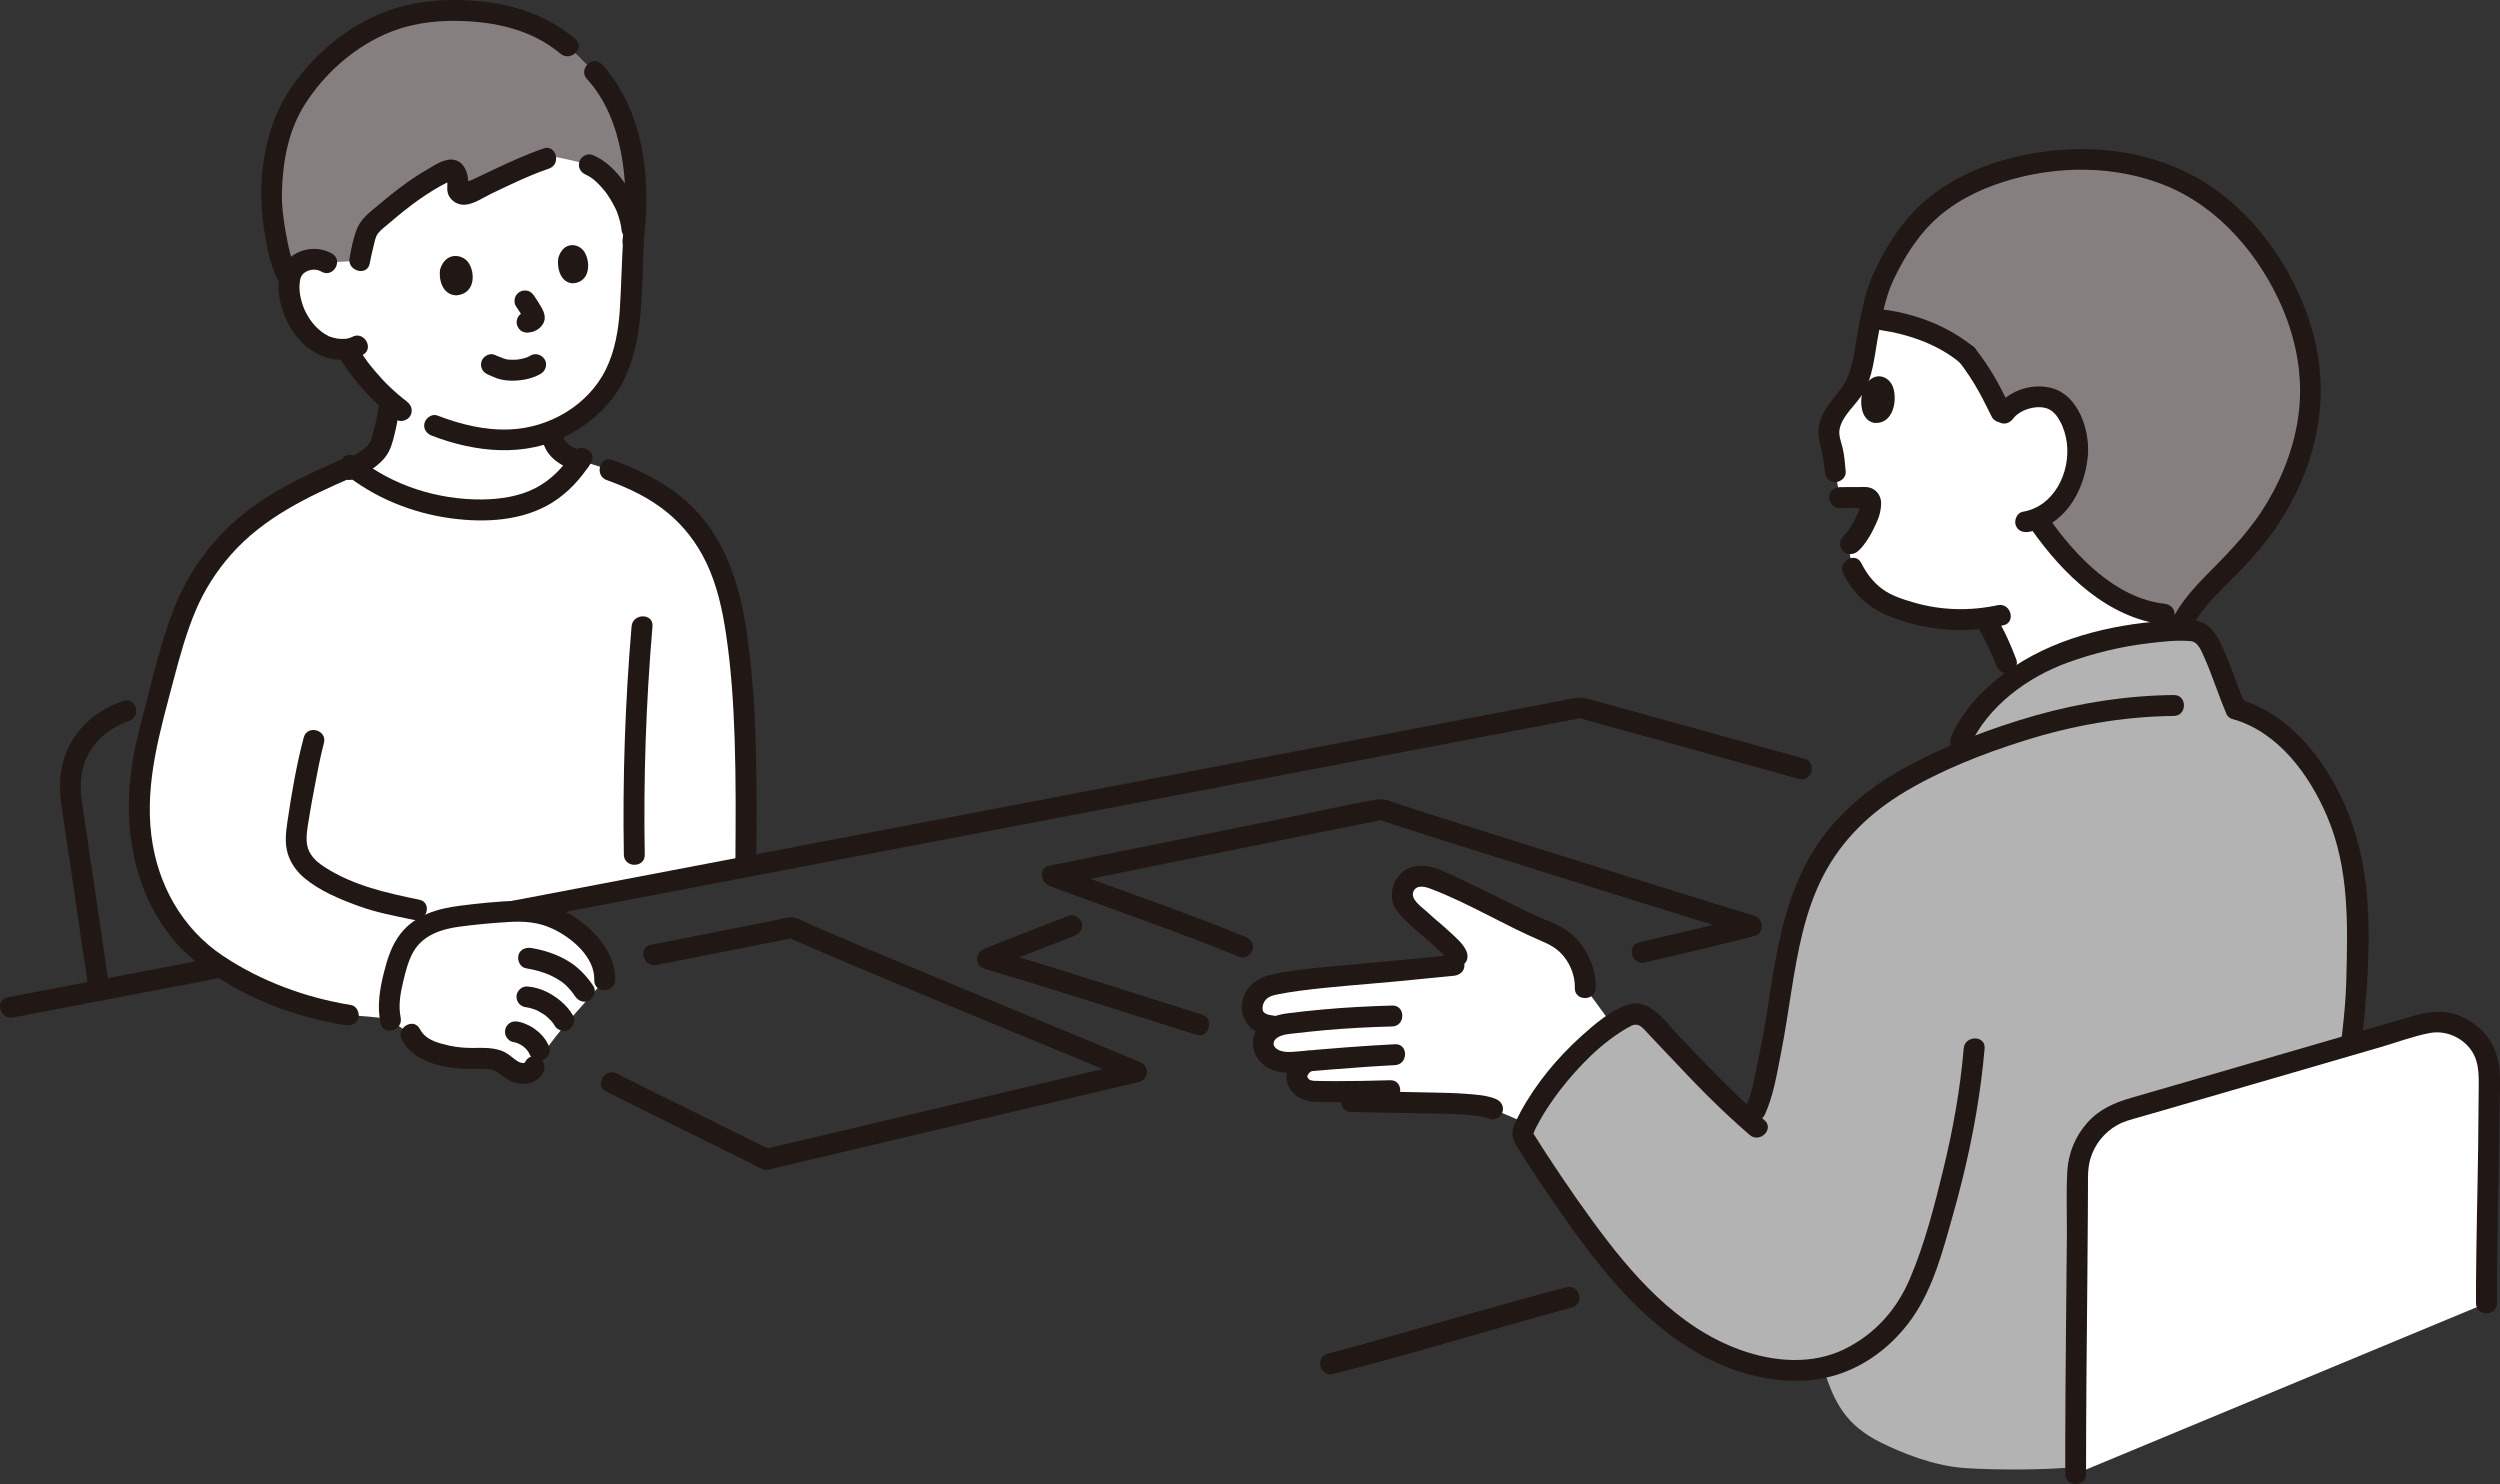 <?xml version="1.0" encoding="UTF-8"?>
<svg id="_レイヤー_2" data-name="レイヤー 2" xmlns="http://www.w3.org/2000/svg" viewBox="0 0 478.32 283.93">
  <rect x="0" y="0" width="478.32" height="283.93" fill="#333333" stroke="none"/>
  <defs>
    <style>
      .cls-1 {
        fill: #85807f;
      }

      .cls-2 {
        fill: #fff;
      }

      .cls-3 {
        fill: #b3b3b3;
      }

      .cls-4 {
        fill: #211715;
      }
    </style>
  </defs>
  <g id="layer">
    <g id="group">
      <path class="cls-2" d="M239.63,193.66c-.2-.94,.02-1.95,.4-2.75,.78-1.66,2.27-2.23,3.44-2.49,2.93-.64,7.03-1.14,12.75-1.65,8-.72,12.04-1.07,21.96-2.08,0,0,.63-.06,1.25-.13l-.62-1.62c-.42-1.08-2.8-3.28-5.63-5.67-1.29-1.09-3.47-3.13-4.36-4.31s-.6-2.93,.32-4.08c1.27-1.6,3.47-1.42,5.08-.78,7.11,2.83,16.67,8.22,22.7,10.62,3.38,1.34,6.61,5.93,6.39,10.31,0,0,3.12,4.28,5.17,7.08-7.57,5.1-14.08,13.9-16.42,18.82l-6.51-2.77c-2.83-1.17-11.33-1.08-13.61-1.14-4.29-.1-8.78-.21-13.44-.27l-.48-1.93c-3.18,.03-6.18,.02-7.03-.06-1.53-.15-2.61-1.18-2.85-2.47s.89-2.8,2.16-3.24c0,0,.19-.06,.37-.13l-2.8,.27c-3.9,.38-6.36-1.26-6.19-3.81,.09-1.34,1.06-2.4,2.64-3.02l-1.1-.12c-2.34-.26-3.34-1.35-3.6-2.59Z"/>
      <path class="cls-2" d="M393.79,96.46s.07-.08,.1-.12c2.78-3.31,3.3-6.63,3.56-8.98,.37-3.33-.94-8.14-3.54-10.21-.87-.69-2.74-1.76-6.13-.87-1.72,.45-3.61,1.52-4.59,3.23-1.35-2.51-3.27-7.14-6.88-11.59-4.43-3.71-11.06-6.37-18.38-6.95-.36,1.8-.67,3.64-1.02,5.58-.38,2.08-.68,4.19-1.43,6.16-.48,1.25-1.24,2.33-2.06,3.37-1.49,1.89-3.14,3.64-3.51,6.06-.23,1.5,.81,3.91,.96,5.42,.11,1.16,.16,1.53,.27,2.69l.87,4.94c1.03-.03,3.34-.01,4.96-.01,.52,0,.95,.49,.92,1.09-.11,2.33-.93,3.26-1.72,4.92-.45,.94-1.67,2.46-2.11,2.83l-.43,.36c.23,1.33,.77,4.38,.77,4.38,.93,1.87,1.13,2.09,2.53,3.65,1.43,1.59,2.79,2.63,5.17,3.58,4.74,1.9,10.59,3.19,17.53,2.28,1.54,2.1,3.48,6.46,4.23,8.52l1.23,3.37c3.51-2.54,7.4-4.47,11.08-5.68,6.13-2.02,12.5-3.4,18.93-3.73l-1.04-3.26c-11-1.17-19.91-11.87-23.67-17.22,0,0-.27-.38-.7-1,1.82-.71,3.24-1.85,4.1-2.82Z"/>
      <path class="cls-4" d="M351.96,97.2c1.24-.04,2.48-.02,3.71-.02,.31,0,.62,0,.93,0,.08,0,.17,0,.25,0,.23,0,.16,0-.19-.04-.2-.06-.37-.16-.51-.3-.18-.27-.22-.32-.11-.14-.11-.17-.16-.36-.15-.56,0,.1,0,.19,0,.29,0,.06-.07,.42-.04,.47,.04-.29,.05-.32,.01-.1-.02,.09-.03,.18-.05,.27-.03,.17-.08,.33-.12,.5-.04,.15-.09,.31-.15,.46-.03,.07-.05,.15-.08,.22,.13-.3,.15-.36,.07-.16-.11,.24-.23,.48-.35,.71-.27,.52-.53,1.05-.81,1.57-.14,.26-.3,.52-.47,.76-.09,.13-.19,.27-.28,.4-.08,.11-.36,.39,.02-.02-.34,.36-.61,.78-.98,1.11-.79,.69-.76,2.13,0,2.83,.84,.77,1.98,.73,2.83,0s1.46-1.66,2.03-2.55,1.02-1.82,1.44-2.74c.28-.61,.54-1.23,.69-1.89,.2-.87,.38-1.88,.17-2.77-.24-1.03-1.02-1.88-2.03-2.19-.65-.2-1.42-.12-2.1-.12-1.24,0-2.48-.02-3.71,.02-1.04,.04-2.05,.89-2,2s.88,2.04,2,2h0Z"/>
      <path class="cls-1" d="M383.56,32.63c-12.68,3.83-18.9,10.62-23.63,21.27-.94,2.39-1.52,4.7-1.99,7.08,7.32,.56,13.95,3.23,18.38,6.94,3.61,4.46,5.53,9.08,6.88,11.59,.98-1.71,2.87-2.78,4.59-3.23,3.4-.89,5.27,.18,6.13,.87,2.6,2.07,3.91,6.88,3.54,10.21-.26,2.35-.78,5.68-3.56,8.98-.84,1-2.3,2.21-4.2,2.94,.43,.61,.7,1,.7,1,4.25,6.05,15.11,18.97,28.13,17.15,2.45-3.65,6.23-7.2,8.7-9.65,6.19-6.13,13.89-17.11,14.79-31.07,.57-8.78-2.56-17.85-6.4-24.25-9.86-16.48-21.87-19.91-29.31-21.27s-16.08-.56-22.72,1.44c-.01,0-.03,0-.04,.01Z"/>
      <path class="cls-4" d="M352.67,109.77c1.09,2.18,2.64,4.15,4.54,5.69,2.18,1.76,4.82,2.76,7.48,3.56,6.06,1.83,12.42,1.95,18.59,.63,2.52-.54,1.45-4.39-1.06-3.86-5.36,1.15-10.85,1.01-16.12-.53-2.08-.61-4.31-1.31-6.06-2.64s-2.98-3-3.92-4.88c-1.15-2.3-4.6-.28-3.45,2.02h0Z"/>
      <path class="cls-4" d="M357.99,53.37c-1.34,3.49-2.03,7.14-2.68,10.81-.59,3.31-.84,6.99-2.81,9.82-1.63,2.35-3.84,4.35-4.45,7.27-.32,1.53-.01,3,.37,4.48s.57,2.96,.72,4.5c.1,1.08,.84,2,2,2,1,0,2.11-.92,2-2-.15-1.5-.23-3.03-.58-4.49-.29-1.22-.86-2.51-.57-3.77,.6-2.64,3.2-4.59,4.53-6.85,1.77-3.02,2.09-6.74,2.69-10.12,.64-3.6,1.33-7.17,2.64-10.59,.39-1.01-.43-2.19-1.4-2.46-1.13-.31-2.07,.38-2.46,1.4h0Z"/>
      <path class="cls-4" d="M378.43,120.06c.8,1.27,1.47,2.62,2.11,3.98,.16,.34,.31,.68,.47,1.03,.07,.16,.14,.31,.21,.47,.04,.08,.07,.17,.11,.25,.03,.07,.16,.39,.03,.06s.06,.14,.1,.24c.06,.15,.12,.3,.18,.45,.1,.26,.2,.52,.3,.78,.36,.98,1.37,1.75,2.46,1.4,.96-.31,1.78-1.41,1.4-2.46-1.04-2.82-2.3-5.66-3.9-8.21-.55-.89-1.81-1.31-2.74-.72s-1.31,1.79-.72,2.74h0Z"/>
      <path class="cls-4" d="M388.67,101.29c6.02,8.53,14.54,16.96,25.39,18.21,1.07,.12,2-1.01,2-2,0-1.18-.92-1.88-2-2-9.25-1.06-16.87-9.04-21.94-16.23-.62-.88-1.75-1.3-2.74-.72-.87,.51-1.34,1.85-.72,2.74h0Z"/>
      <path class="cls-4" d="M385.21,80.05c1.46-1.89,5.06-2.76,6.98-1.66,.05,.03,.6,.39,.39,.23-.17-.12,.47,.43,.56,.53,.42,.44,.74,.96,1.03,1.49,.68,1.25,1.1,2.71,1.28,4.12,.69,5.66-2.45,12.15-8.42,13.15-1.07,.18-1.66,1.5-1.4,2.46,.31,1.13,1.39,1.58,2.46,1.4,6.96-1.17,10.6-7.68,11.34-14.17,.58-5.04-1.73-12.34-7.37-13.47-3.85-.78-7.93,.82-10.3,3.9-.66,.86-.13,2.24,.72,2.74,1.03,.6,2.07,.14,2.74-.72h0Z"/>
      <path class="cls-4" d="M356.53,74.37c-.68,1.73-.86,5.87,1.98,6.53,3.82,.39,4.61-4.55,3.6-7.02-.82-2.02-3.82-3.15-5.58,.49Z"/>
      <path class="cls-4" d="M361.65,54.91c2.07-4.63,4.63-9.05,8.31-12.59s8.47-5.98,13.41-7.54c10-3.17,21.35-3.24,31.13,.79,10.1,4.15,17.83,13.29,22.1,23.15,2.68,6.2,3.99,12.98,3.28,19.72-.66,6.24-2.89,12.28-6.08,17.66-2.94,4.97-6.72,8.95-10.76,13.02-4.63,4.66-9.68,10.12-8.89,17.19,.12,1.07,.83,2,2,2,.99,0,2.12-.92,2-2-.36-3.21,.56-5.67,2.38-8.27s3.92-4.69,6.08-6.83c3.78-3.75,7.27-7.61,10.08-12.16,3.38-5.46,5.83-11.6,6.83-17.95,1.13-7.18,.31-14.37-2.18-21.19-4.13-11.27-12.37-21.91-23.37-27.13-9.85-4.68-21.28-5.27-31.83-2.88-6.38,1.45-12.61,4.12-17.63,8.37-4.63,3.92-7.86,9.15-10.31,14.63-.44,.99-.29,2.15,.72,2.74,.85,.5,2.29,.27,2.74-.72h0Z"/>
      <path class="cls-4" d="M374.9,69.32c.11,.14,.22,.28,.33,.41,.22,.27-.14-.18,.07,.09,.19,.25,.37,.5,.55,.75,.35,.49,.69,.98,1.02,1.48,.63,.96,1.21,1.94,1.77,2.94,.88,1.58,1.66,3.22,2.48,4.83,.48,.93,1.86,1.28,2.74,.72,.95-.61,1.23-1.74,.72-2.74-.85-1.67-1.66-3.35-2.57-4.98-1.25-2.23-2.67-4.35-4.27-6.34-.66-.82-2.15-.74-2.83,0-.8,.87-.7,1.95,0,2.83h0Z"/>
      <path class="cls-4" d="M359.7,63.14c5.42,.78,11.05,2.75,15.2,6.18,.83,.69,2.01,.81,2.83,0,.71-.71,.84-2.14,0-2.83-4.81-3.98-10.81-6.32-16.96-7.21-1.07-.15-2.15,.26-2.46,1.4-.26,.94,.32,2.31,1.4,2.46h0Z"/>
      <path class="cls-3" d="M403.17,122.49c-2.36,.56-4.7,1.22-7.01,1.98-8.97,2.96-19.19,10.18-22.05,20.01-.97,.41-1.93,.84-2.89,1.27-8.37,3.77-15.71,8.39-21.17,15.97-8.72,12.1-8.57,27.43-11.71,41.48-.75,3.35-1.08,7.41-3.64,11.23-7.44-6.6-12.12-12.03-19.23-19.41-1.06-1.1-2.71-1.36-4.06-.66-9.83,5.1-18.58,17.62-20.04,22.32-.09,.28-.06,.57,.09,.82,6.01,9.79,15.29,22.76,20.45,28.31,9.39,10.09,22.44,18.28,36.17,16,.26-.04,.52-.09,.77-.15,2.08,6.9,4.48,11.08,10.98,14.32,3.93,1.96,9.97,4.44,15.97,4.89,5.69,.42,16.41,.39,21.44-.22,5.22-7.44,19.06-27.82,25.22-36.33,7-9.67,24.78-38.11,27.12-42.03,.56-4.57,1.22-9.74,1.32-13.89,.25-10.25,.79-18.55-2.02-28-2.81-9.45-9.92-21.62-21.1-24.75-1.22-2.69-3.74-10.44-5.37-12.92-.45-.69-.95-1.39-1.69-1.75-.6-.29-1.3-.32-1.96-.32-5.24-.06-10.47,.62-15.58,1.82Z"/>
      <path class="cls-4" d="M255.09,262.87c13.14-3.3,26.13-7.27,39.18-10.92,2.16-.6,4.32-1.23,6.49-1.8,2.49-.65,1.43-4.51-1.06-3.86-12.99,3.39-25.88,7.25-38.82,10.85-2.28,.63-4.56,1.29-6.86,1.87-2.5,.63-1.44,4.49,1.06,3.86h0Z"/>
      <path class="cls-4" d="M116,208.84c5.83,2.95,11.69,5.83,17.55,8.72,3.36,1.66,6.73,3.32,10.09,4.99,.78,.39,1.62,.96,2.46,1.19s1.79-.17,2.59-.36c1.7-.4,3.39-.8,5.09-1.2,14.03-3.3,28.05-6.64,42.07-9.96,7.37-1.75,14.74-3.49,22.12-5.23,.85-.2,1.47-1.08,1.47-1.93,0-.95-.64-1.59-1.47-1.93-11.21-4.66-22.44-9.28-33.66-13.94-5.96-2.48-11.92-4.96-17.87-7.46-2.55-1.07-5.11-2.15-7.66-3.24-1.17-.5-2.33-1-3.5-1.5-1.08-.46-2.65-1.49-3.83-1.49s-2.36,.43-3.46,.64c-1.2,.23-2.4,.47-3.6,.71-2.25,.44-4.51,.89-6.76,1.33-4.37,.86-8.74,1.73-13.11,2.59-2.52,.5-1.46,4.36,1.06,3.86,8.79-1.74,17.59-3.48,26.39-5.2l-1.54-.2c17.59,7.64,35.35,14.89,53.08,22.22,4.46,1.85,8.93,3.69,13.39,5.55v-3.86c-18.56,4.36-37.1,8.79-55.65,13.17-5.05,1.19-10.1,2.38-15.16,3.57l1.54,.2c-9.87-4.91-19.79-9.71-29.62-14.69-2.29-1.16-4.32,2.29-2.02,3.45h0Z"/>
      <path class="cls-4" d="M238.26,179.23c-11.99-4.89-24.29-9.05-36.42-13.6v3.86c16.89-3.36,33.75-6.83,50.62-10.23,4.1-.83,8.19-1.65,12.29-2.46h-1.06c9.72,3.17,19.49,6.23,29.24,9.29,10.65,3.35,21.3,6.68,31.96,9.99,3.23,1.01,6.47,2.01,9.71,3.01v-3.86c-6.97,1.78-13.96,3.45-20.97,5.07-2.51,.58-1.45,4.44,1.06,3.86,7.01-1.62,14-3.29,20.97-5.07,1.96-.5,1.84-3.29,0-3.86-12.92-3.96-25.81-8.02-38.71-12.07-8.01-2.51-16.01-5.03-24.01-7.59-1.58-.5-3.15-1.01-4.72-1.51-1.34-.43-3.12-1.35-4.53-1.12-5.85,.95-11.66,2.33-17.46,3.5-15.15,3.07-30.29,6.17-45.45,9.19-2.11,.42-1.67,3.23,0,3.86,12.13,4.55,24.42,8.71,36.42,13.6,1,.41,2.2-.44,2.46-1.4,.31-1.15-.39-2.05-1.4-2.46h0Z"/>
      <path class="cls-4" d="M204.5,175.2c-5.36,2.11-10.76,4.14-16.11,6.29-1.76,.7-2.03,3.25,0,3.86,13.55,4.03,27,8.39,40.49,12.62,2.46,.77,3.52-3.09,1.06-3.86-13.49-4.23-26.94-8.59-40.49-12.62v3.86c5.35-2.15,10.74-4.18,16.11-6.29,1-.39,1.7-1.34,1.4-2.46-.26-.96-1.45-1.79-2.46-1.4h0Z"/>
      <g>
        <path class="cls-2" d="M64.34,35.42c3.44-6.8,11.74-13.31,31-12.98,29.11,.49,25.95,22.27,25.95,22.27-.33,4.7-.45,9.38-.65,13.7-.36,7.49-2.21,14.36-7.16,18.95-2.52,2.33-5.15,4.05-7.99,5.18,.03,.27,.05,.41,.05,.41,.13,1.12,.69,2.16,.87,2.42,1.23,1.66,2.78,2.29,4.49,2.86-4.38,6.47-10.17,9.25-18.7,9.34-8.54,.08-17.74-2.78-24.55-8.1,1.58-.81,2.52-1.49,3.15-1.95,1.02-.73,1.84-1.84,2.14-2.82,.94-3.2,1.33-5.14,1.7-7.91-2.29-1.97-4.11-4.03-5.81-6.24,0,0-1.47-1.99-2.11-3.14l-.26-.63c-1.83,.22-3.8-.32-4.61-.74-2.73-1.43-4.1-3.62-5.01-5.21-1.29-2.25-2.05-6.11-1.16-8.44,.3-.78,1.07-2.16,3.39-2.66,1.06-.23,2.38-.14,3.46,.54,0,0-1.86-7.58,1.81-14.83Z"/>
        <path class="cls-2" d="M97.2,174.41c.33-.02,.65-.04,.95-.05,14.2-2.71,29.21-5.58,44.54-8.51,.11-15.35,.29-31.34-1.98-45.92-2.82-18.1-11.08-26.73-29.77-31.77-4.39,6.52-10.19,9.32-18.75,9.4-8.68,.08-18.04-2.87-24.88-8.35-13.02,5.59-22.58,10.36-29.78,22.87-4.17,7.26-6.71,19.66-8.93,27.96-2.22,8.3-2.78,17.35-.53,25.55,1.4,5.11,3.88,9.81,7.17,13.56,6.75,7.73,21.1,13.46,31.4,15.06,0,0,8.08,.5,8.08,1-.65-2.86-.05-5.84,.67-8.69,.7-2.78,1.59-5.67,3.68-7.64,1.7-1.59,4.1-2.81,6.39-3.23,2.44-.44,7.95-1.01,11.73-1.25Z"/>
        <path class="cls-1" d="M67.58,7.66c6.78-4.56,13.55-5.67,18.6-5.67,10.78,0,18.55,2.21,25.56,9.84,4.99,4.24,7.35,9.62,8.77,15.72,1.14,4.92,1.52,12.42,.55,18.71l-.17-2.37c-.42-5.5-4.98-11.16-8.15-12.35,0,0-3.47-.98-7.01-1.61-.79,.26-1.25,.42-1.25,.42-4.73,1.59-11.46,5.04-15.22,6.74-.9,.41-1.9-.33-1.74-1.28,.1-.63,.13-1.29-.06-2.17-.21-.91-.97-1.33-1.58-1.06-4.86,2.06-10.31,6.42-14.54,10.23-.65,.58-1.11,1.33-1.35,2.16-.45,1.57-.79,2.87-1.17,4.91l-6.27,.36c-1.08-.68-2.39-.77-3.46-.54-2.32,.5-3.09,1.88-3.39,2.66-.14,.37-.24,.77-.3,1.2-2.07-3.58-2.96-10.13-3.33-13.29-.35-3,.09-8.14,.67-11.11,1.16-5.91,2.83-9.33,6.99-14.43,2.56-2.98,5.21-5.3,7.87-7.08Z"/>
        <path class="cls-4" d="M58.12,141.08c-1.39,5.23-2.32,10.66-3.11,16.01-.32,2.13-.59,4.36,.11,6.44,.58,1.73,1.67,3.24,3.06,4.41,2.94,2.48,6.71,4.05,10.29,5.36s7.09,1.95,10.7,2.7c2.51,.52,3.59-3.34,1.06-3.86-6.26-1.29-12.54-2.68-18.01-6.17-1.2-.76-2.38-1.72-3.03-3.01-.77-1.53-.54-3.36-.3-4.99,.37-2.46,.83-4.91,1.29-7.35,.54-2.83,1.06-5.68,1.8-8.47,.66-2.49-3.2-3.55-3.86-1.06h0Z"/>
        <path class="cls-4" d="M65.47,87.85c-8.02,3.47-16.06,7.28-22.32,13.54-3.23,3.23-6.05,7.05-8.11,11.13s-3.53,8.71-4.79,13.2-2.36,9.2-3.57,13.8c-1.47,5.61-2.27,11.46-1.98,17.27,.52,10.3,4.62,20.75,12.86,27.29s18.45,10.46,28.55,12.07c1.07,.17,2.15-.27,2.46-1.4,.26-.95-.32-2.29-1.4-2.46-8.59-1.37-17.21-4.54-24.46-9.37-7.91-5.26-12.62-13.77-13.76-23.15-1.25-10.25,1.75-20.11,4.32-29.91,1.16-4.4,2.39-8.83,4.16-13.04,1.64-3.89,3.98-7.55,6.78-10.72,6.24-7.08,14.76-11.12,23.27-14.8,.99-.43,1.22-1.88,.72-2.74-.6-1.02-1.74-1.15-2.74-.72h0Z"/>
        <path class="cls-4" d="M116.09,91.85c4.15,1.49,8.27,3.45,11.68,6.28,3.16,2.62,5.61,5.85,7.38,9.55,2.05,4.29,3.08,9.02,3.77,13.69,.99,6.65,1.42,13.38,1.64,20.09,.26,7.85,.2,15.7,.14,23.55-.02,2.57,3.98,2.58,4,0,.11-14.45,.26-28.98-1.72-43.33-1.32-9.54-4.19-19.12-11.62-25.72-4.12-3.66-9.06-6.11-14.21-7.96-2.43-.87-3.47,2.99-1.06,3.86h0Z"/>
        <path class="cls-4" d="M120.84,119.84c-1.24,14.53-1.73,29.11-1.48,43.69,.05,2.57,4.05,2.58,4,0-.26-14.58,.24-29.16,1.48-43.69,.22-2.56-3.78-2.55-4,0h0Z"/>
        <path class="cls-4" d="M65.64,90.41c5.94,4.81,13.16,7.76,20.72,8.77,6.44,.86,13.57,.51,19.25-2.99,3.06-1.89,5.47-4.56,7.42-7.56,1.41-2.16-2.05-4.17-3.45-2.02-1.84,2.83-4.17,5.25-7.2,6.81s-6.7,2.11-10.18,2.14c-8.41,.08-17.16-2.66-23.73-7.98-.84-.68-2.01-.82-2.83,0-.7,.7-.84,2.15,0,2.83h0Z"/>
        <path class="cls-4" d="M67.86,91.59c2.43-1.17,5.27-2.73,6.54-5.22,.71-1.39,1.03-3.04,1.38-4.56,.32-1.39,.56-2.79,.75-4.2,.14-1.03-.25-2.2-1.4-2.46-.94-.21-2.31,.29-2.46,1.4-.18,1.28-.39,2.56-.67,3.82-.15,.66-.31,1.33-.48,1.98-.1,.37-.2,.73-.3,1.1-.06,.2-.11,.39-.17,.59-.02,.07-.18,.49-.03,.14-.44,.98-1,1.46-1.84,2.04-1.06,.73-2.19,1.35-3.35,1.91-.94,.46-1.27,1.88-.72,2.74,.63,.97,1.73,1.21,2.74,.72h0Z"/>
        <path class="cls-4" d="M103.54,82.95c.07,.58,.15,1.13,.34,1.68,.15,.45,.34,.89,.55,1.31,.34,.68,.87,1.3,1.43,1.81,1.29,1.18,2.86,1.86,4.5,2.41,.99,.33,2.23-.38,2.46-1.4,.25-1.1-.33-2.1-1.4-2.46-.48-.16-.95-.33-1.42-.52l.48,.2c-.63-.27-1.22-.59-1.77-1l.4,.31c-.45-.35-.85-.75-1.2-1.19l.31,.4c-.23-.29-.39-.62-.53-.96l.2,.48c-.2-.49-.36-.99-.44-1.51l.07,.53v-.09c-.08-.55-.19-1.01-.6-1.41-.35-.35-.92-.61-1.41-.59s-1.05,.19-1.41,.59c-.33,.36-.65,.9-.59,1.41h0Z"/>
        <path class="cls-4" d="M77.83,76.8c-.17-.12-.33-.25-.5-.38,.24,.19-.24-.2-.24-.19-.29-.23-.57-.46-.85-.7-.56-.48-1.11-.97-1.64-1.48-1.02-.97-1.97-2.01-2.88-3.08-.43-.5-.85-1.02-1.25-1.54,.2,.26,.04,.06,0,0-.1-.14-.2-.27-.3-.41-.61-.85-1.21-1.7-1.73-2.61s-1.84-1.3-2.74-.72-1.27,1.76-.72,2.74c1.08,1.91,2.48,3.7,3.89,5.37,2.05,2.43,4.37,4.56,6.91,6.46,.84,.63,2.27,.16,2.74-.72,.55-1.05,.18-2.07-.72-2.74h0Z"/>
        <path class="cls-4" d="M112.31,15.13c3.6,3.91,5.52,8.97,6.52,14.13s1.1,11.1,.3,16.48c-.16,1.07,.27,2.15,1.4,2.46,.94,.26,2.3-.32,2.46-1.4,1.73-11.61,.45-25.49-7.85-34.49-1.75-1.9-4.57,.94-2.83,2.83h0Z"/>
        <path class="cls-4" d="M57.11,52.56c-1.4-2.5-1.98-5.45-2.47-8.25-.44-2.5-.76-4.99-.7-7.53,.15-5.93,1.24-11.96,4.51-17,3.63-5.6,8.8-10.27,14.87-13.07,4.52-2.08,9.41-2.82,14.35-2.71,7.09,.15,14.02,1.64,19.58,6.28,1.96,1.64,4.81-1.18,2.83-2.83C104.63,2.91,98.18,.74,91.15,.18c-5.81-.47-11.69-.08-17.19,1.98-6.97,2.61-12.83,7.35-17.3,13.25-4.16,5.49-6,11.74-6.56,18.54-.28,3.43-.06,6.7,.46,10.09,.56,3.59,1.3,7.34,3.1,10.54,1.26,2.25,4.71,.23,3.45-2.02h0Z"/>
        <path class="cls-4" d="M82.63,83.36c8.4,3.23,17.89,4.2,26.1-.13,3.77-1.99,7.25-4.94,9.54-8.56s3.52-8.18,4.06-12.58c.71-5.75,.57-11.61,.96-17.39,.17-2.57-3.83-2.56-4,0-.33,4.84-.39,9.69-.7,14.53-.25,3.91-.94,7.95-2.69,11.49-3.39,6.83-10.81,11.13-18.33,11.44-4.81,.2-9.42-.94-13.88-2.66-1.01-.39-2.19,.43-2.46,1.4-.31,1.13,.38,2.07,1.4,2.46h0Z"/>
        <path class="cls-4" d="M63.54,48.53c-2.56-1.48-6-1.12-8.2,.88-1.66,1.51-2.15,3.86-2.02,6.02,.27,4.86,3.11,10.22,7.64,12.39,2.57,1.23,5.89,1.46,8.44,.09,2.27-1.22,.25-4.68-2.02-3.45-.32,.17-.89,.33-1.23,.36-.31,.03-.63,.02-.95,.01-.16,0-.31-.02-.47-.03-.26-.03-.3-.03-.14-.02-.52-.08-1.04-.22-1.54-.39-.1-.03-.2-.07-.3-.11,.26,.11,.29,.12,.11,.03-.2-.17-.5-.28-.73-.42-1.82-1.15-3.12-2.94-3.94-4.8-.38-.86-.75-2.28-.84-3.18-.06-.62-.08-1.26-.02-1.88,.03-.27,0-.14,.1-.54,.02-.07,.26-.83,.12-.44-.13,.36,.07-.12,.1-.19,.06-.1,.42-.56,.1-.2,.15-.17,.31-.34,.48-.49-.27,.22,.35-.2,.43-.24,.85-.42,1.9-.5,2.85,.05,2.23,1.29,4.25-2.16,2.02-3.45h0Z"/>
        <path class="cls-4" d="M122.9,43.9c-.27-3.2-1.51-6.27-3.37-8.88-1.61-2.26-3.61-4.38-6.25-5.4-.98-.38-2.24,.42-2.46,1.4-.26,1.15,.35,2.05,1.4,2.46,.39,.15-.42-.22-.04-.01,.09,.05,.19,.09,.28,.14,.2,.11,.39,.22,.57,.34,.1,.06,.2,.13,.29,.2,.08,.05,.43,.37,.07,.04,.2,.17,.4,.33,.59,.51,.44,.4,.85,.82,1.23,1.26,.2,.22,.38,.45,.57,.68,.14,.17-.14-.19,.08,.1,.11,.15,.22,.3,.32,.45,.36,.52,.7,1.05,1,1.6,.17,.31,.34,.62,.49,.93,.07,.14,.14,.29,.21,.44,0-.01,.2,.48,.13,.29-.08-.2,.1,.26,.11,.3,.07,.18,.13,.36,.19,.54,.1,.3,.19,.61,.27,.91s.15,.61,.21,.92c0,.03,.11,.64,.05,.21,.03,.18,.04,.37,.06,.56,.09,1.04,.86,2.05,2,2,1.01-.05,2.09-.88,2-2h0Z"/>
        <path class="cls-4" d="M103.95,28.43c-3.2,1.09-6.29,2.51-9.34,3.94-1.44,.67-2.87,1.36-4.3,2.04-.39,.18-1.42,.45-1.68,.78l-.13,.06c.45-.13,.72,0,.8,.42l.18,.36,.07-.53c.04-.42,.04-.82,0-1.24-.17-1.74-1.02-3.5-2.94-3.72-1.66-.19-3.56,1.13-4.94,1.93-3.29,1.91-6.32,4.26-9.22,6.71-1.57,1.33-3.35,2.61-4.14,4.57-.72,1.77-1.08,3.74-1.43,5.6-.48,2.52,3.38,3.59,3.86,1.06,.2-1.06,.43-2.12,.69-3.16,.22-.85,.35-1.89,.9-2.6,.61-.79,1.54-1.44,2.3-2.09,.88-.76,1.78-1.5,2.69-2.23,1.81-1.44,3.69-2.79,5.66-3.99,.93-.56,1.88-1.1,2.86-1.57,.23-.11,.47-.22,.7-.33-.41,.06-.75-.03-1.01-.28-.06,.09,.08,.89,.07,1.05-.07,1.08-.07,1.99,.7,2.85,.68,.77,1.65,1.18,2.67,1.11,1.68-.1,3.6-1.43,5.1-2.15,3.59-1.71,7.19-3.47,10.96-4.76,2.42-.83,1.38-4.69-1.06-3.86h0Z"/>
        <path class="cls-4" d="M101.47,68.06c-.12,.07-.25,.14-.37,.2-.06,.03-.15,.05-.2,.09,.31-.24,.31-.12,.11-.05-.3,.12-.61,.21-.92,.29-.35,.09-.71,.13-1.06,.21,.09-.02,.42-.05,.15-.02-.09,0-.17,.02-.26,.02-.19,.02-.38,.03-.58,.03-.33,0-.67,0-1-.02-.08,0-.16-.02-.24-.02-.26-.02,.43,.07,.18,.02-.17-.03-.34-.06-.51-.1-.15-.04-.3-.08-.45-.13-.13-.04-.39-.21-.52-.2l.21,.09c-.07-.03-.14-.06-.21-.09-.09-.04-.18-.08-.28-.12-.32-.14-.64-.27-.97-.4-.98-.38-2.24,.42-2.46,1.4-.26,1.15,.35,2.05,1.4,2.46,.06,.02,.45,.19,.18,.07-.25-.11,.06,.03,.11,.05,.32,.14,.63,.27,.95,.41,.35,.14,.71,.27,1.08,.35,.87,.19,1.77,.27,2.66,.23,1.72-.07,3.53-.44,5.02-1.33,.9-.53,1.31-1.82,.72-2.74s-1.77-1.29-2.74-.72h0Z"/>
        <path class="cls-4" d="M84.24,51.43c-.36,1.53,.17,4.97,3.03,5.08,3.76-.27,3.69-4.46,2.29-6.35-1.14-1.54-4.24-2.01-5.32,1.27Z"/>
        <path class="cls-4" d="M106.84,49.28c-.33,1.49,.16,4.82,2.79,4.93,3.45-.26,3.37-4.32,2.09-6.15-1.05-1.5-3.89-1.96-4.88,1.22Z"/>
        <path class="cls-4" d="M98.71,58.57c.29,.43,.58,.86,.85,1.3,.3,.47,.62,.95,.85,1.46l-.2-.48c.04,.1,.07,.19,.09,.29l-.07-.53c0,.06,0,.11,0,.17l.07-.53c0,.06-.02,.1-.04,.16l.2-.48s-.04,.07-.06,.1l.31-.4c-.08,.09-.17,.18-.26,.25l.4-.31c-.11,.08-.22,.15-.34,.2l.48-.2c-.22,.08-.44,.1-.67,.15-.47,.1-.96,.51-1.2,.92-.25,.43-.36,1.06-.2,1.54s.46,.95,.92,1.2c.49,.26,.99,.32,1.54,.2,.19-.04,.39-.05,.57-.11,.55-.18,.99-.44,1.42-.84,.55-.51,.9-1.25,.85-2-.05-.61-.25-1.13-.54-1.66-.46-.83-.98-1.63-1.51-2.41-.3-.43-.68-.78-1.2-.92-.48-.13-1.12-.07-1.54,.2s-.8,.69-.92,1.2-.1,1.1,.2,1.54h0Z"/>
        <path class="cls-4" d="M23.63,134.11c-4.13,1.33-7.73,3.99-9.93,7.77s-2.58,7.98-1.94,12.25c1.25,8.32,2.46,16.64,3.68,24.96,.53,3.64,1.06,7.28,1.61,10.92,.16,1.07,1.51,1.66,2.46,1.4,1.15-.31,1.56-1.39,1.4-2.46-1.02-6.82-2-13.65-3.01-20.47-.58-3.97-1.17-7.94-1.76-11.91-.53-3.54-1.2-6.95-.02-10.45,1.34-3.96,4.64-6.89,8.56-8.16,2.44-.79,1.4-4.65-1.06-3.86h0Z"/>
        <g>
          <path class="cls-2" d="M74.73,195.21c-.65-2.86-.05-5.84,.67-8.69,.7-2.78,1.59-5.67,3.68-7.64,1.7-1.59,4.1-2.81,6.39-3.23,3.46-.62,13.07-1.51,15.19-1.34,5.19,.42,10.13,3.26,13.11,7.52,1.17,1.67,2.06,3.63,1.93,5.66,0,0-2.17,2.48-6.78,7.7-3.84,4.35-6.71,8.96-6.71,8.96-.46,1.12-1.96,1.54-3.4,1.03-1.22-.43-2.56-2.03-3.81-2.37-2.29-.62-5.83-.04-8.22-.53-3.17-.65-6.8-1.45-8.18-4.37l-3.89-2.71Z"/>
          <path class="cls-4" d="M76.66,194.68c-.48-2.32-.05-4.68,.5-6.95,.47-1.95,.96-3.96,1.98-5.71,1.84-3.14,5.37-4.27,8.73-4.72,3.14-.42,6.31-.71,9.47-.9,2.92-.18,5.62,.01,8.34,1.27,3.64,1.68,8.16,5.43,8.02,9.84-.08,2.57,3.92,2.57,4,0,.15-4.99-3.75-9.4-7.68-11.99-3.29-2.17-7.24-3.34-11.17-3.19-3.62,.14-7.25,.5-10.84,.96-4.31,.55-8.56,1.76-11.37,5.35-1.68,2.14-2.51,4.76-3.17,7.36-.81,3.22-1.35,6.46-.67,9.75,.52,2.52,4.37,1.45,3.86-1.06h0Z"/>
          <path class="cls-4" d="M100.58,185.25c1.21,.2,2.4,.48,3.55,.89,.24,.08,.47,.17,.7,.26,.19,.08,.29,.13,.04,.01,.12,.05,.24,.11,.36,.16,.45,.21,.89,.44,1.32,.69,.37,.22,.73,.45,1.08,.71,.05,.04,.38,.21,.1,.07s.02,.02,.09,.08c.15,.13,.3,.26,.45,.39,.35,.33,.67,.68,.97,1.04,.08,.09,.15,.18,.22,.27,.36,.44-.12-.17,.07,.09,.18,.25,.36,.49,.53,.75,.58,.87,1.79,1.33,2.74,.72,.86-.56,1.34-1.81,.72-2.74-1.3-1.93-2.83-3.56-4.83-4.77-2.14-1.29-4.59-2.09-7.04-2.49-1.03-.17-2.2,.27-2.46,1.4-.22,.96,.29,2.28,1.4,2.46h0Z"/>
          <path class="cls-4" d="M100.82,192.75c.15,.01,.29,.03,.43,.04l-.53-.07c.62,.09,1.2,.28,1.79,.49,.21,.08-.5-.22-.15-.06,.06,.03,.12,.06,.19,.08,.16,.07,.31,.15,.46,.23,.31,.16,.61,.34,.91,.53,.13,.09,.26,.18,.39,.27,.07,.05,.15,.1,.21,.16-.09-.09-.36-.29-.11-.08s.51,.43,.74,.67c.12,.12,.24,.25,.36,.37,.04,.05,.27,.38,.33,.39-.03,0-.29-.4-.13-.17,.05,.07,.1,.13,.14,.2,.1,.15,.19,.3,.28,.45,.52,.91,1.83,1.3,2.74,.72s1.28-1.77,.72-2.74c-.91-1.57-2.3-2.85-3.83-3.81s-3.18-1.56-4.94-1.68c-1.05-.07-2.05,.97-2,2,.05,1.15,.88,1.92,2,2h0Z"/>
          <path class="cls-4" d="M98.08,199.34c.45,.07,.88,.21,1.29,.38l-.48-.2c.51,.22,1,.5,1.44,.84l-.4-.31c.43,.33,.81,.71,1.14,1.13l-.31-.4c.28,.36,.51,.75,.69,1.17s.76,.8,1.2,.92c.48,.13,1.12,.07,1.54-.2s.8-.69,.92-1.2l.07-.53c0-.36-.09-.7-.27-1.01-.58-1.31-1.6-2.35-2.75-3.17-.54-.38-1.11-.64-1.72-.9-.42-.17-.85-.31-1.29-.38-.55-.09-1.05-.09-1.54,.2-.41,.24-.81,.72-.92,1.2-.12,.51-.09,1.09,.2,1.54,.26,.41,.69,.84,1.2,.92h0Z"/>
          <path class="cls-4" d="M76.89,198.93c2.3,4.52,8.71,5.59,13.29,5.58,1.22,0,2.48-.09,3.68,.1s1.95,1.06,2.88,1.7c2.23,1.56,5.83,1.55,7.21-1.15,1.17-2.29-2.28-4.32-3.45-2.02-.1,.2-.23,.24-.05,.16-.14,.06-.21,.11-.38,.09-.41-.05-.68-.13-1.04-.35-.81-.5-1.49-1.2-2.33-1.66-1.94-1.07-4.38-.88-6.53-.88-1.99,0-3.84-.27-5.75-.83-1.67-.48-3.26-1.16-4.08-2.78-1.17-2.3-4.62-.27-3.45,2.02h0Z"/>
        </g>
      </g>
      <g>
        <path class="cls-4" d="M2.51,194.67c13.44-2.57,26.89-5.15,40.33-7.71,2.53-.48,1.46-4.34-1.06-3.86-13.44,2.56-26.89,5.14-40.33,7.71-2.53,.48-1.46,4.34,1.06,3.86h0Z"/>
        <path class="cls-4" d="M345.26,145.18c-6.94-1.94-13.89-3.86-20.84-5.78-4.1-1.13-8.21-2.27-12.31-3.4-1.88-.52-3.77-1.04-5.65-1.56-.86-.24-1.72-.47-2.58-.71-1.12-.31-1.94-.3-3.07-.08-14.02,2.67-28.03,5.34-42.05,8.02-16.64,3.17-33.28,6.35-49.91,9.52-17.63,3.37-35.27,6.73-52.9,10.1s-34.54,6.59-51.8,9.89c-2.01,.38-4.03,.77-6.04,1.15-2.53,.48-1.46,4.34,1.06,3.86,13.7-2.62,27.4-5.23,41.1-7.85,14.36-2.74,28.73-5.49,43.09-8.23,14.09-2.69,28.19-5.38,42.28-8.07,13.16-2.51,26.33-5.02,39.49-7.53,11.31-2.16,22.62-4.31,33.93-6.47,1.27-.24,2.55-.49,3.82-.73h-1.06c14.13,3.89,28.26,7.77,42.37,11.72,2.48,.7,3.54-3.16,1.06-3.86h0Z"/>
      </g>
      <path class="cls-4" d="M427.24,137.59c8.68,2.51,14.56,10.58,17.97,18.53,4.32,10.08,3.97,20.84,3.7,31.57-.16,6.11-1.08,12.15-1.77,18.22-.12,1.07,1.01,2,2,2,1.18,0,1.88-.92,2-2,1.32-11.66,2.73-23.43,1.67-35.19-.91-10.1-4.45-20.01-11.03-27.83-3.56-4.23-8.14-7.61-13.48-9.16-2.48-.72-3.54,3.14-1.06,3.86h0Z"/>
      <path class="cls-4" d="M429.5,134.65c-.55-1.24-1.22-3.12-1.8-4.64-.75-1.99-1.5-3.98-2.37-5.93-.74-1.66-1.63-3.47-3.17-4.54-2.16-1.49-5.64-.91-8.1-.74-10.44,.72-21.59,3.48-30.15,9.73-4.38,3.2-8.25,7.24-10.53,12.22-.45,.98-.28,2.15,.72,2.74,.86,.5,2.28,.27,2.74-.72,3.52-7.69,11.06-13.22,18.87-16.04,4.91-1.77,10.12-3.04,15.31-3.65,2.63-.31,5.48-.66,8.13-.41,1.45,.13,2.07,1.98,2.61,3.16,1.6,3.54,2.69,7.29,4.28,10.83,.44,.99,1.88,1.22,2.74,.72,1.02-.59,1.16-1.75,.72-2.74h0Z"/>
      <path class="cls-4" d="M415.91,132.98c-8.95,.09-17.87,1.47-26.48,3.91-8.32,2.36-16.61,5.53-24.25,9.6-6.89,3.67-13.05,8.59-17.46,15.09s-6.71,14.73-8.12,22.65c-.8,4.47-1.4,8.96-2.19,13.43-.39,2.2-.88,4.37-1.31,6.55-.47,2.41-.9,4.86-1.93,7.1-.45,.98-.28,2.15,.72,2.74,.86,.5,2.29,.27,2.74-.72,1.73-3.78,2.35-7.95,3.15-11.99,.76-3.84,1.32-7.71,1.94-11.57,1.2-7.59,2.57-15.37,6.14-22.26s9.06-12.12,15.61-16.02c7.07-4.22,14.96-7.3,22.8-9.77,9.29-2.93,18.9-4.64,28.65-4.74,2.57-.03,2.58-4.03,0-4h0Z"/>
      <path class="cls-4" d="M337.58,214.32c-5.92-5.14-11.3-10.78-16.68-16.47-2.52-2.67-5.43-7.08-9.7-5.56-3.16,1.13-6.12,3.69-8.58,5.89-4.59,4.12-8.76,9.13-11.7,14.57-.51,.94-1,1.93-1.35,2.95-.62,1.81,.27,3.06,1.2,4.54,1.97,3.13,4.01,6.21,6.11,9.25,7.92,11.49,16.45,23.22,29.03,29.97,6.61,3.55,14.1,5.47,21.61,4.45s13.97-5.59,18.21-11.55,6.08-13.41,8.02-20.26c2.34-8.29,4.17-16.73,5.29-25.28,.27-2.07,.49-4.14,.67-6.22,.21-2.57-3.79-2.55-4,0-.66,7.87-2.08,15.66-3.95,23.33-1.69,6.97-3.54,14.15-6.36,20.76-2.52,5.9-6.72,10.61-12.51,13.44-6.19,3.03-13.47,2.44-19.81,.18-12.28-4.39-20.99-14.57-28.44-24.78-2.06-2.82-4.06-5.68-6.01-8.58-.93-1.38-1.84-2.76-2.75-4.15-.45-.7-.9-1.4-1.34-2.1-.2-.32-.4-.63-.6-.95-.11-.17-.63-1.01-.6-.8,.04,.23,.09-.18,.16-.35,.12-.33-.06,.12,.09-.23,.19-.44,.41-.86,.63-1.28,.54-1.03,1.14-2.02,1.77-3,1.55-2.39,3.29-4.64,5.18-6.77,2.09-2.34,4.36-4.58,6.88-6.46,1.24-.93,2.54-1.78,3.9-2.52,1.64-.89,2.46,.48,3.55,1.61,4.91,5.14,9.69,10.41,14.89,15.26,1.43,1.34,2.89,2.65,4.37,3.93,1.94,1.68,4.78-1.14,2.83-2.83h0Z"/>
      <path class="cls-4" d="M280.54,181.93c-.61-1.39-1.98-2.54-3.07-3.55-1.47-1.37-3.05-2.62-4.52-3.99-.89-.83-3.03-2.25-2.57-3.67,.49-1.51,2.17-1.12,3.31-.69,7.27,2.75,13.95,6.9,21.09,9.95,1.83,.78,3.33,1.57,4.57,3.2s2.02,3.73,1.96,5.85c-.07,2.57,3.93,2.57,4,0,.12-4.54-2.52-9.38-6.52-11.62-1.72-.96-3.67-1.6-5.45-2.45-2.13-1.01-4.24-2.06-6.36-3.11s-4.38-2.17-6.6-3.21c-2.01-.94-4.09-2.04-6.23-2.67s-4.6-.4-6.2,1.23c-1.7,1.74-2.28,4.69-.86,6.77,1.31,1.93,3.27,3.52,5.04,5.02,1.14,.97,2.28,1.96,3.35,3.01,.6,.59,1.26,1.17,1.6,1.94,.44,.99,1.88,1.22,2.74,.72,1.02-.6,1.16-1.74,.72-2.74h0Z"/>
      <path class="cls-4" d="M278.18,182.69c-7.18,.73-14.37,1.4-21.56,2.04-3.84,.34-7.68,.7-11.48,1.34-3.21,.54-6.23,1.53-7.29,4.98s1.25,6.65,4.86,7.14c1.07,.14,2.15-.26,2.46-1.4,.26-.93-.32-2.32-1.4-2.46-.57-.08-1.21-.14-1.71-.46-.18-.11-.24-.16-.36-.32,.02,.03-.06-.16-.07-.18-.18-.51-.01-1.31,.31-1.79,.63-.96,1.65-1.15,2.72-1.37,1.26-.25,2.53-.45,3.8-.62,6.14-.82,12.35-1.22,18.52-1.8,3.74-.35,7.47-.72,11.21-1.1,1.07-.11,2-.84,2-2,0-1-.92-2.11-2-2h0Z"/>
      <path class="cls-4" d="M266.36,192.39c-4.49,.13-8.98,.35-13.46,.77-2.13,.2-4.26,.42-6.38,.69-2,.25-4.07,.82-5.48,2.36-2.6,2.85-1.15,7.03,2.21,8.41,1.84,.76,3.76,.67,5.7,.49s3.76-.33,5.65-.48c4.1-.32,8.2-.63,12.3-.84,2.56-.13,2.58-4.13,0-4-6.25,.32-12.49,.82-18.72,1.39-1.23,.11-2.85,.27-3.92-.51-.59-.42-.81-1.12-.31-1.73,.84-1.03,2.63-1.1,3.82-1.24,1.84-.21,3.68-.41,5.52-.58,4.35-.4,8.71-.61,13.08-.73,2.57-.07,2.58-4.07,0-4h0Z"/>
      <path class="cls-4" d="M249.78,201.14c-2.38,.94-4.33,3.48-3.44,6.14,.74,2.23,2.78,3.39,5.04,3.52,3.14,.17,6.32,.05,9.46,0,1.71-.03,3.42-.06,5.13-.12,2.57-.09,2.58-4.09,0-4-3.53,.12-7.07,.16-10.6,.17-1.36,0-2.72-.03-4.08-.06-.08,0-.15,0-.23-.02,.6,.06-.31-.09-.28-.08-.41-.17-.43-.3-.6-.55-.06-.08-.09-.24,.02-.44,.14-.28,.46-.64,.65-.71,1-.4,1.71-1.34,1.4-2.46-.26-.95-1.45-1.8-2.46-1.4h0Z"/>
      <path class="cls-4" d="M258.51,212.76c5.21,.06,10.41,.22,15.61,.29,1.96,.03,3.91,.07,5.86,.2,1.68,.11,3.46,.22,5.05,.83,1.01,.39,2.19-.43,2.46-1.4,.31-1.13-.39-2.07-1.4-2.46-1.71-.67-3.67-.79-5.48-.93-2.07-.16-4.16-.22-6.23-.25-5.29-.08-10.58-.24-15.87-.3-2.57-.03-2.58,3.97,0,4h0Z"/>
      <path class="cls-2" d="M475.73,249.33c0-14.75,.39-18.44,.53-43.74,.04-6.69-6.37-11.54-12.79-9.67-16.46,4.78-40.28,11.74-56.64,16.46-5.51,1.59-9.31,6.63-9.34,12.37-.11,24.86-.38,34.88-.38,57.25l78.61-32.67Z"/>
      <path class="cls-4" d="M399.12,281.99c0-12.84,.14-25.68,.26-38.52,.03-3.53,.06-7.06,.08-10.6,.01-1.98,.02-3.96,.03-5.94,0-1.74-.05-3.44,.43-5.13,.78-2.77,2.66-5.13,5.17-6.54,1.29-.73,2.7-1.08,4.12-1.48,1.58-.46,3.17-.92,4.75-1.37,13.87-4.01,27.73-8.06,41.59-12.09,3.07-.89,6.19-2.08,9.32-2.67,2.64-.5,5.37,.47,7.21,2.39,2.36,2.46,2.19,5.5,2.16,8.69-.02,3.54-.06,7.08-.1,10.63-.11,8.81-.36,17.61-.41,26.42,0,1.19,0,2.37,0,3.56,0,2.57,4,2.58,4,0,0-9.06,.24-18.12,.38-27.18,.05-3.43,.09-6.87,.12-10.3,.03-3.75,.53-7.74-1.03-11.26-1.29-2.92-3.79-5.16-6.75-6.3-3.3-1.27-6.42-.6-9.69,.35-14.34,4.17-28.68,8.35-43.02,12.51-3.31,.96-6.62,1.92-9.92,2.87s-6.18,2.21-8.46,4.78-3.62,5.8-3.82,9.22c-.24,4.06-.06,8.18-.09,12.24-.1,13.26-.28,26.51-.31,39.77,0,1.99,0,3.98,0,5.96,0,2.57,4,2.58,4,0h0Z"/>
    </g>
  </g>
</svg>